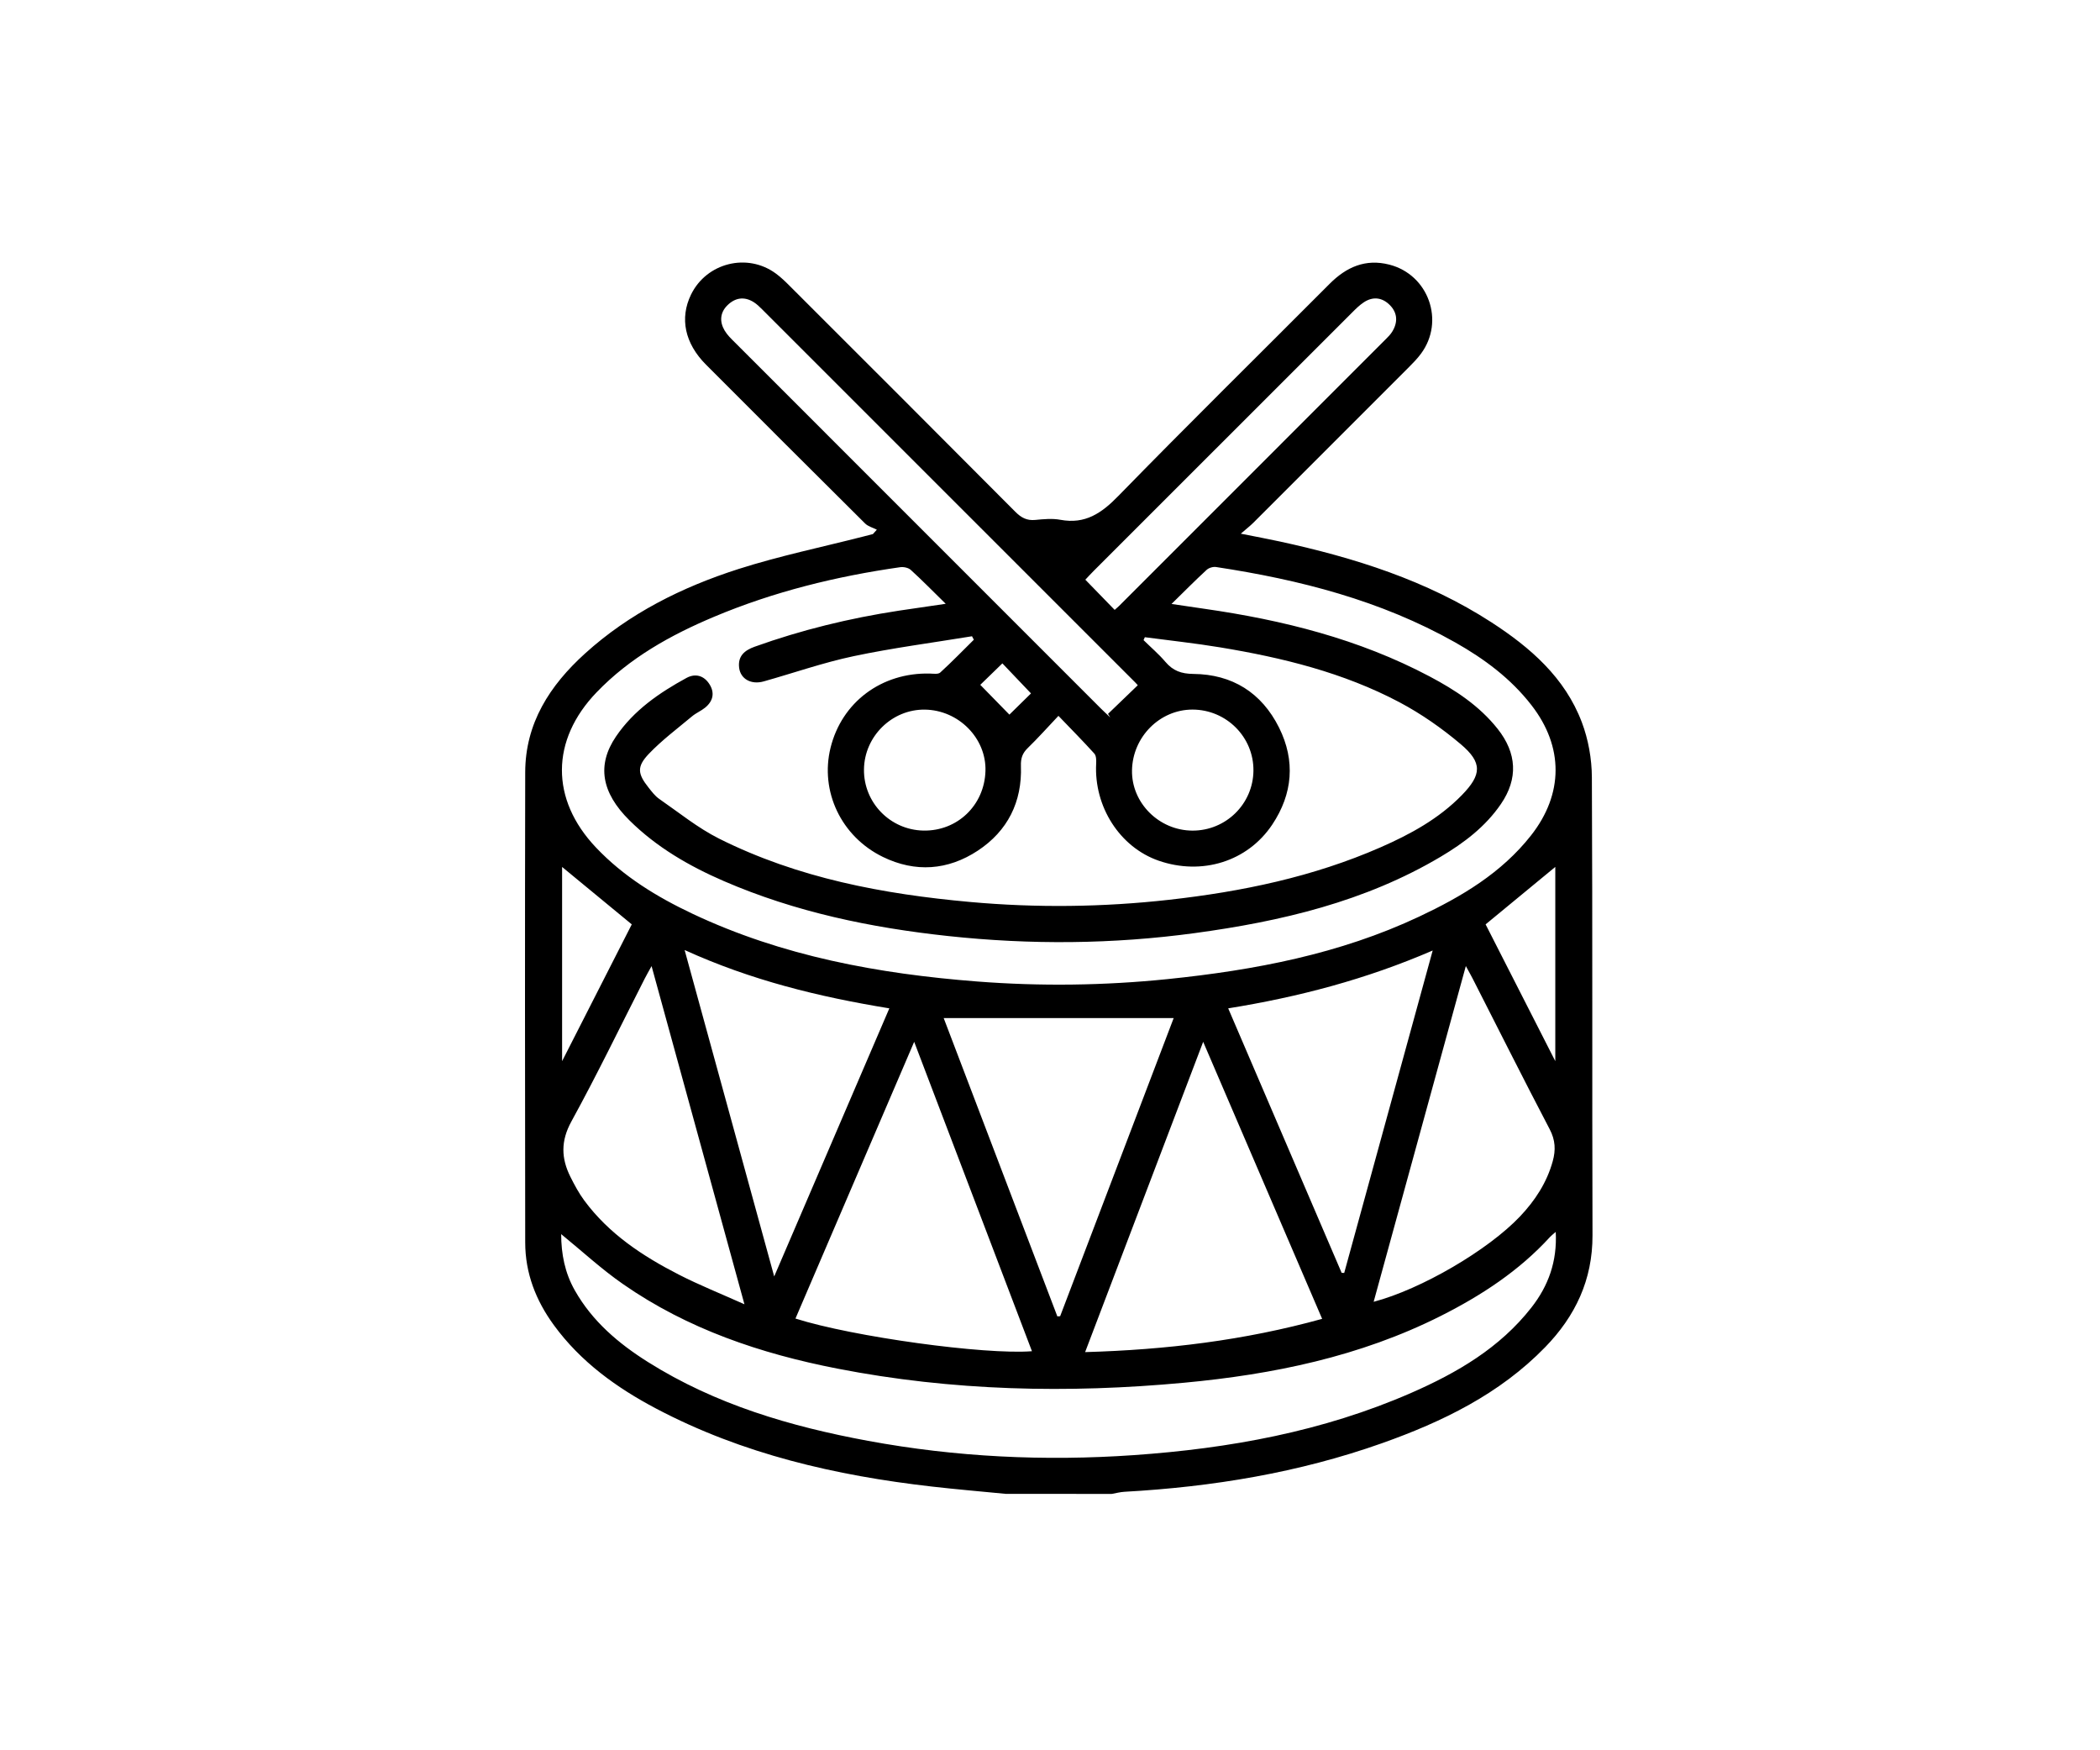<svg width="120" height="100" viewBox="0 0 120 100" fill="none" xmlns="http://www.w3.org/2000/svg">
<rect width="120" height="100" fill="white"/>
<path d="M57.474 85.35C56.066 85.212 54.655 85.094 53.249 84.932C47.757 84.305 42.429 83.08 37.5 80.481C35.237 79.287 33.184 77.812 31.647 75.706C30.616 74.293 30.014 72.737 30.012 70.989C29.999 62.034 29.993 53.08 30.012 44.126C30.017 41.317 31.42 39.161 33.423 37.344C35.962 35.041 38.973 33.544 42.195 32.511C44.541 31.761 46.966 31.26 49.354 30.649C49.53 30.604 49.705 30.558 49.881 30.513C49.955 30.429 50.029 30.345 50.105 30.262C49.879 30.147 49.605 30.079 49.433 29.907C46.396 26.892 43.367 23.865 40.342 20.833C39.128 19.616 38.831 18.183 39.486 16.833C40.374 15.012 42.703 14.427 44.336 15.629C44.629 15.844 44.894 16.102 45.152 16.362C49.446 20.65 53.739 24.939 58.019 29.241C58.352 29.575 58.677 29.753 59.155 29.706C59.632 29.66 60.131 29.611 60.594 29.698C62.014 29.962 62.947 29.321 63.907 28.334C67.889 24.252 71.954 20.253 75.979 16.215C76.936 15.257 78.026 14.77 79.39 15.119C81.633 15.691 82.579 18.353 81.196 20.212C80.993 20.485 80.752 20.735 80.509 20.977C77.549 23.943 74.584 26.906 71.618 29.868C71.443 30.043 71.242 30.197 70.903 30.491C71.772 30.665 72.448 30.789 73.121 30.935C77.391 31.863 81.524 33.157 85.228 35.557C87.45 36.998 89.425 38.714 90.389 41.262C90.761 42.245 90.959 43.353 90.964 44.405C91.008 53.13 90.972 61.855 91 70.581C91.008 73.123 90.017 75.2 88.293 76.972C85.691 79.648 82.428 81.23 78.974 82.455C74.215 84.142 69.285 84.951 64.258 85.231C64.01 85.245 63.767 85.311 63.521 85.353C61.504 85.35 59.489 85.35 57.474 85.35ZM66.944 34.506C67.688 34.616 68.251 34.702 68.813 34.781C73.298 35.423 77.652 36.509 81.688 38.645C83.151 39.419 84.524 40.314 85.576 41.638C86.679 43.026 86.761 44.486 85.766 45.938C84.88 47.234 83.658 48.157 82.331 48.945C77.998 51.519 73.2 52.643 68.28 53.311C63.59 53.949 58.88 53.986 54.168 53.478C49.759 53.003 45.451 52.11 41.36 50.339C39.374 49.478 37.519 48.406 35.967 46.868C34.365 45.281 34.094 43.708 35.199 42.08C36.215 40.583 37.669 39.584 39.226 38.734C39.736 38.457 40.228 38.597 40.541 39.092C40.856 39.591 40.744 40.063 40.292 40.431C40.063 40.617 39.777 40.734 39.55 40.923C38.712 41.624 37.827 42.285 37.077 43.069C36.377 43.804 36.435 44.209 37.06 44.997C37.244 45.229 37.431 45.479 37.669 45.644C38.794 46.422 39.873 47.303 41.087 47.912C45.594 50.17 50.464 51.084 55.434 51.533C59.229 51.876 63.026 51.831 66.815 51.407C70.971 50.941 75.034 50.099 78.884 48.413C80.59 47.666 82.216 46.78 83.534 45.429C84.674 44.26 84.718 43.57 83.466 42.514C82.392 41.607 81.211 40.781 79.97 40.123C76.764 38.426 73.276 37.573 69.719 36.986C68.292 36.75 66.853 36.597 65.419 36.406C65.395 36.461 65.371 36.516 65.346 36.573C65.765 36.986 66.218 37.371 66.597 37.817C67.029 38.325 67.502 38.497 68.189 38.504C70.417 38.523 72.093 39.576 73.088 41.57C74.033 43.465 73.869 45.358 72.703 47.108C71.286 49.232 68.676 50.029 66.208 49.174C63.991 48.404 62.508 46.09 62.638 43.627C62.649 43.434 62.644 43.178 62.532 43.054C61.893 42.347 61.222 41.669 60.482 40.899C59.833 41.586 59.301 42.183 58.728 42.739C58.424 43.035 58.324 43.324 58.339 43.76C58.412 45.814 57.582 47.475 55.875 48.601C54.168 49.726 52.304 49.862 50.452 48.96C48.058 47.793 46.849 45.202 47.459 42.725C48.103 40.113 50.378 38.416 53.135 38.483C53.337 38.488 53.608 38.533 53.727 38.425C54.388 37.822 55.011 37.178 55.648 36.549C55.613 36.483 55.577 36.418 55.543 36.352C53.288 36.722 51.019 37.017 48.786 37.488C47.047 37.855 45.356 38.449 43.641 38.931C42.923 39.132 42.316 38.794 42.236 38.151C42.156 37.487 42.541 37.158 43.121 36.95C45.799 35.989 48.547 35.32 51.358 34.891C52.196 34.764 53.035 34.645 54.041 34.497C53.29 33.761 52.683 33.141 52.042 32.559C51.905 32.435 51.633 32.379 51.44 32.406C47.781 32.928 44.212 33.805 40.799 35.241C38.316 36.285 35.987 37.583 34.093 39.553C31.463 42.288 31.449 45.668 34.051 48.416C35.621 50.075 37.531 51.242 39.565 52.203C44.708 54.633 50.203 55.638 55.823 56.075C59.46 56.357 63.098 56.31 66.729 55.939C71.691 55.429 76.552 54.51 81.103 52.366C83.521 51.227 85.797 49.879 87.487 47.731C89.35 45.363 89.355 42.665 87.518 40.297C86.333 38.767 84.815 37.64 83.149 36.7C78.9 34.304 74.265 33.12 69.49 32.396C69.319 32.37 69.077 32.442 68.951 32.558C68.316 33.143 67.705 33.759 66.944 34.506ZM32.067 70.51C32.069 71.644 32.277 72.723 32.849 73.728C33.85 75.494 35.342 76.757 37.024 77.816C40.882 80.244 45.171 81.502 49.602 82.321C54.624 83.249 59.692 83.491 64.786 83.137C70.249 82.757 75.589 81.789 80.64 79.581C83.261 78.435 85.704 77.012 87.508 74.706C88.475 73.47 88.988 72.078 88.899 70.383C88.735 70.527 88.647 70.591 88.575 70.67C86.804 72.61 84.648 74.017 82.323 75.188C77.712 77.508 72.747 78.526 67.667 79C61.029 79.619 54.407 79.475 47.836 78.191C43.463 77.337 39.299 75.935 35.611 73.372C34.38 72.52 33.272 71.493 32.067 70.51ZM58.969 77.2C56.742 71.348 54.522 65.518 52.239 59.523C49.927 64.91 47.694 70.116 45.455 75.334C48.73 76.374 56.267 77.413 58.969 77.2ZM62.007 77.251C66.631 77.119 71.097 76.584 75.551 75.351C73.29 70.087 71.059 64.891 68.753 59.523C66.462 65.543 64.249 71.362 62.007 77.251ZM53.925 58.166C56.076 63.81 58.248 69.51 60.42 75.21C60.473 75.207 60.527 75.203 60.58 75.2C62.754 69.493 64.927 63.788 67.067 58.167C62.692 58.166 58.334 58.166 53.925 58.166ZM44.24 72.928C46.473 67.729 48.632 62.704 50.819 57.611C46.795 56.954 42.928 56.011 39.121 54.278C40.839 60.544 42.512 66.635 44.24 72.928ZM76.666 72.723C76.714 72.725 76.762 72.725 76.812 72.727C78.485 66.633 80.156 60.541 81.868 54.306C78.05 55.956 74.2 56.963 70.183 57.611C72.364 62.697 74.515 67.71 76.666 72.723ZM37.233 55.197C37.061 55.508 36.948 55.703 36.846 55.903C35.456 58.63 34.124 61.389 32.651 64.072C32.036 65.191 32.066 66.177 32.594 67.235C32.828 67.703 33.079 68.171 33.389 68.591C34.798 70.498 36.724 71.766 38.793 72.825C39.954 73.42 41.173 73.906 42.539 74.518C40.741 67.967 39.003 61.64 37.233 55.197ZM78.494 74.377C81.218 73.658 85.035 71.424 86.858 69.5C87.716 68.593 88.389 67.571 88.727 66.347C88.904 65.707 88.881 65.141 88.554 64.518C87.059 61.664 85.617 58.783 84.154 55.915C84.049 55.708 83.932 55.508 83.762 55.194C81.987 61.654 80.254 67.968 78.494 74.377ZM65.015 39.151C65.039 39.178 64.957 39.075 64.862 38.982C57.756 31.875 50.648 24.769 43.541 17.665C43.396 17.52 43.245 17.374 43.073 17.265C42.532 16.923 42.011 17.007 41.572 17.437C41.145 17.855 41.107 18.375 41.405 18.881C41.553 19.133 41.773 19.346 41.983 19.554C48.959 26.533 55.935 33.509 62.914 40.486C63.086 40.658 63.267 40.822 63.444 40.99C63.401 40.922 63.358 40.855 63.316 40.786C63.872 40.252 64.427 39.717 65.015 39.151ZM63.695 34.845C63.817 34.736 63.89 34.678 63.953 34.614C69.035 29.534 74.117 24.452 79.196 19.37C79.325 19.241 79.457 19.108 79.552 18.955C79.879 18.429 79.865 17.892 79.435 17.446C79.008 17.004 78.475 16.916 77.939 17.267C77.693 17.429 77.478 17.64 77.27 17.85C72.348 22.767 67.428 27.686 62.508 32.606C62.334 32.78 62.167 32.964 62.019 33.12C62.589 33.704 63.126 34.256 63.695 34.845ZM52.764 47.454C54.706 47.492 56.254 46.007 56.312 44.049C56.369 42.18 54.777 40.569 52.848 40.543C50.972 40.519 49.392 42.069 49.37 43.959C49.347 45.854 50.864 47.416 52.764 47.454ZM68.139 47.456C70.047 47.463 71.603 45.938 71.625 44.037C71.648 42.116 70.08 40.543 68.142 40.541C66.276 40.54 64.721 42.1 64.686 44.009C64.652 45.873 66.232 47.449 68.139 47.456ZM32.12 49.532C32.12 53.153 32.12 56.789 32.12 60.628C33.52 57.882 34.824 55.319 36.101 52.813C34.743 51.693 33.43 50.611 32.12 49.532ZM88.874 60.627C88.874 56.76 88.874 53.116 88.874 49.53C87.556 50.617 86.243 51.7 84.892 52.813C86.176 55.333 87.481 57.892 88.874 60.627ZM56.016 39.127C56.605 39.727 57.142 40.278 57.68 40.829C58.025 40.49 58.508 40.015 58.914 39.617C58.352 39.027 57.808 38.456 57.279 37.901C56.816 38.352 56.345 38.81 56.016 39.127Z" fill="black"/>
</svg>
